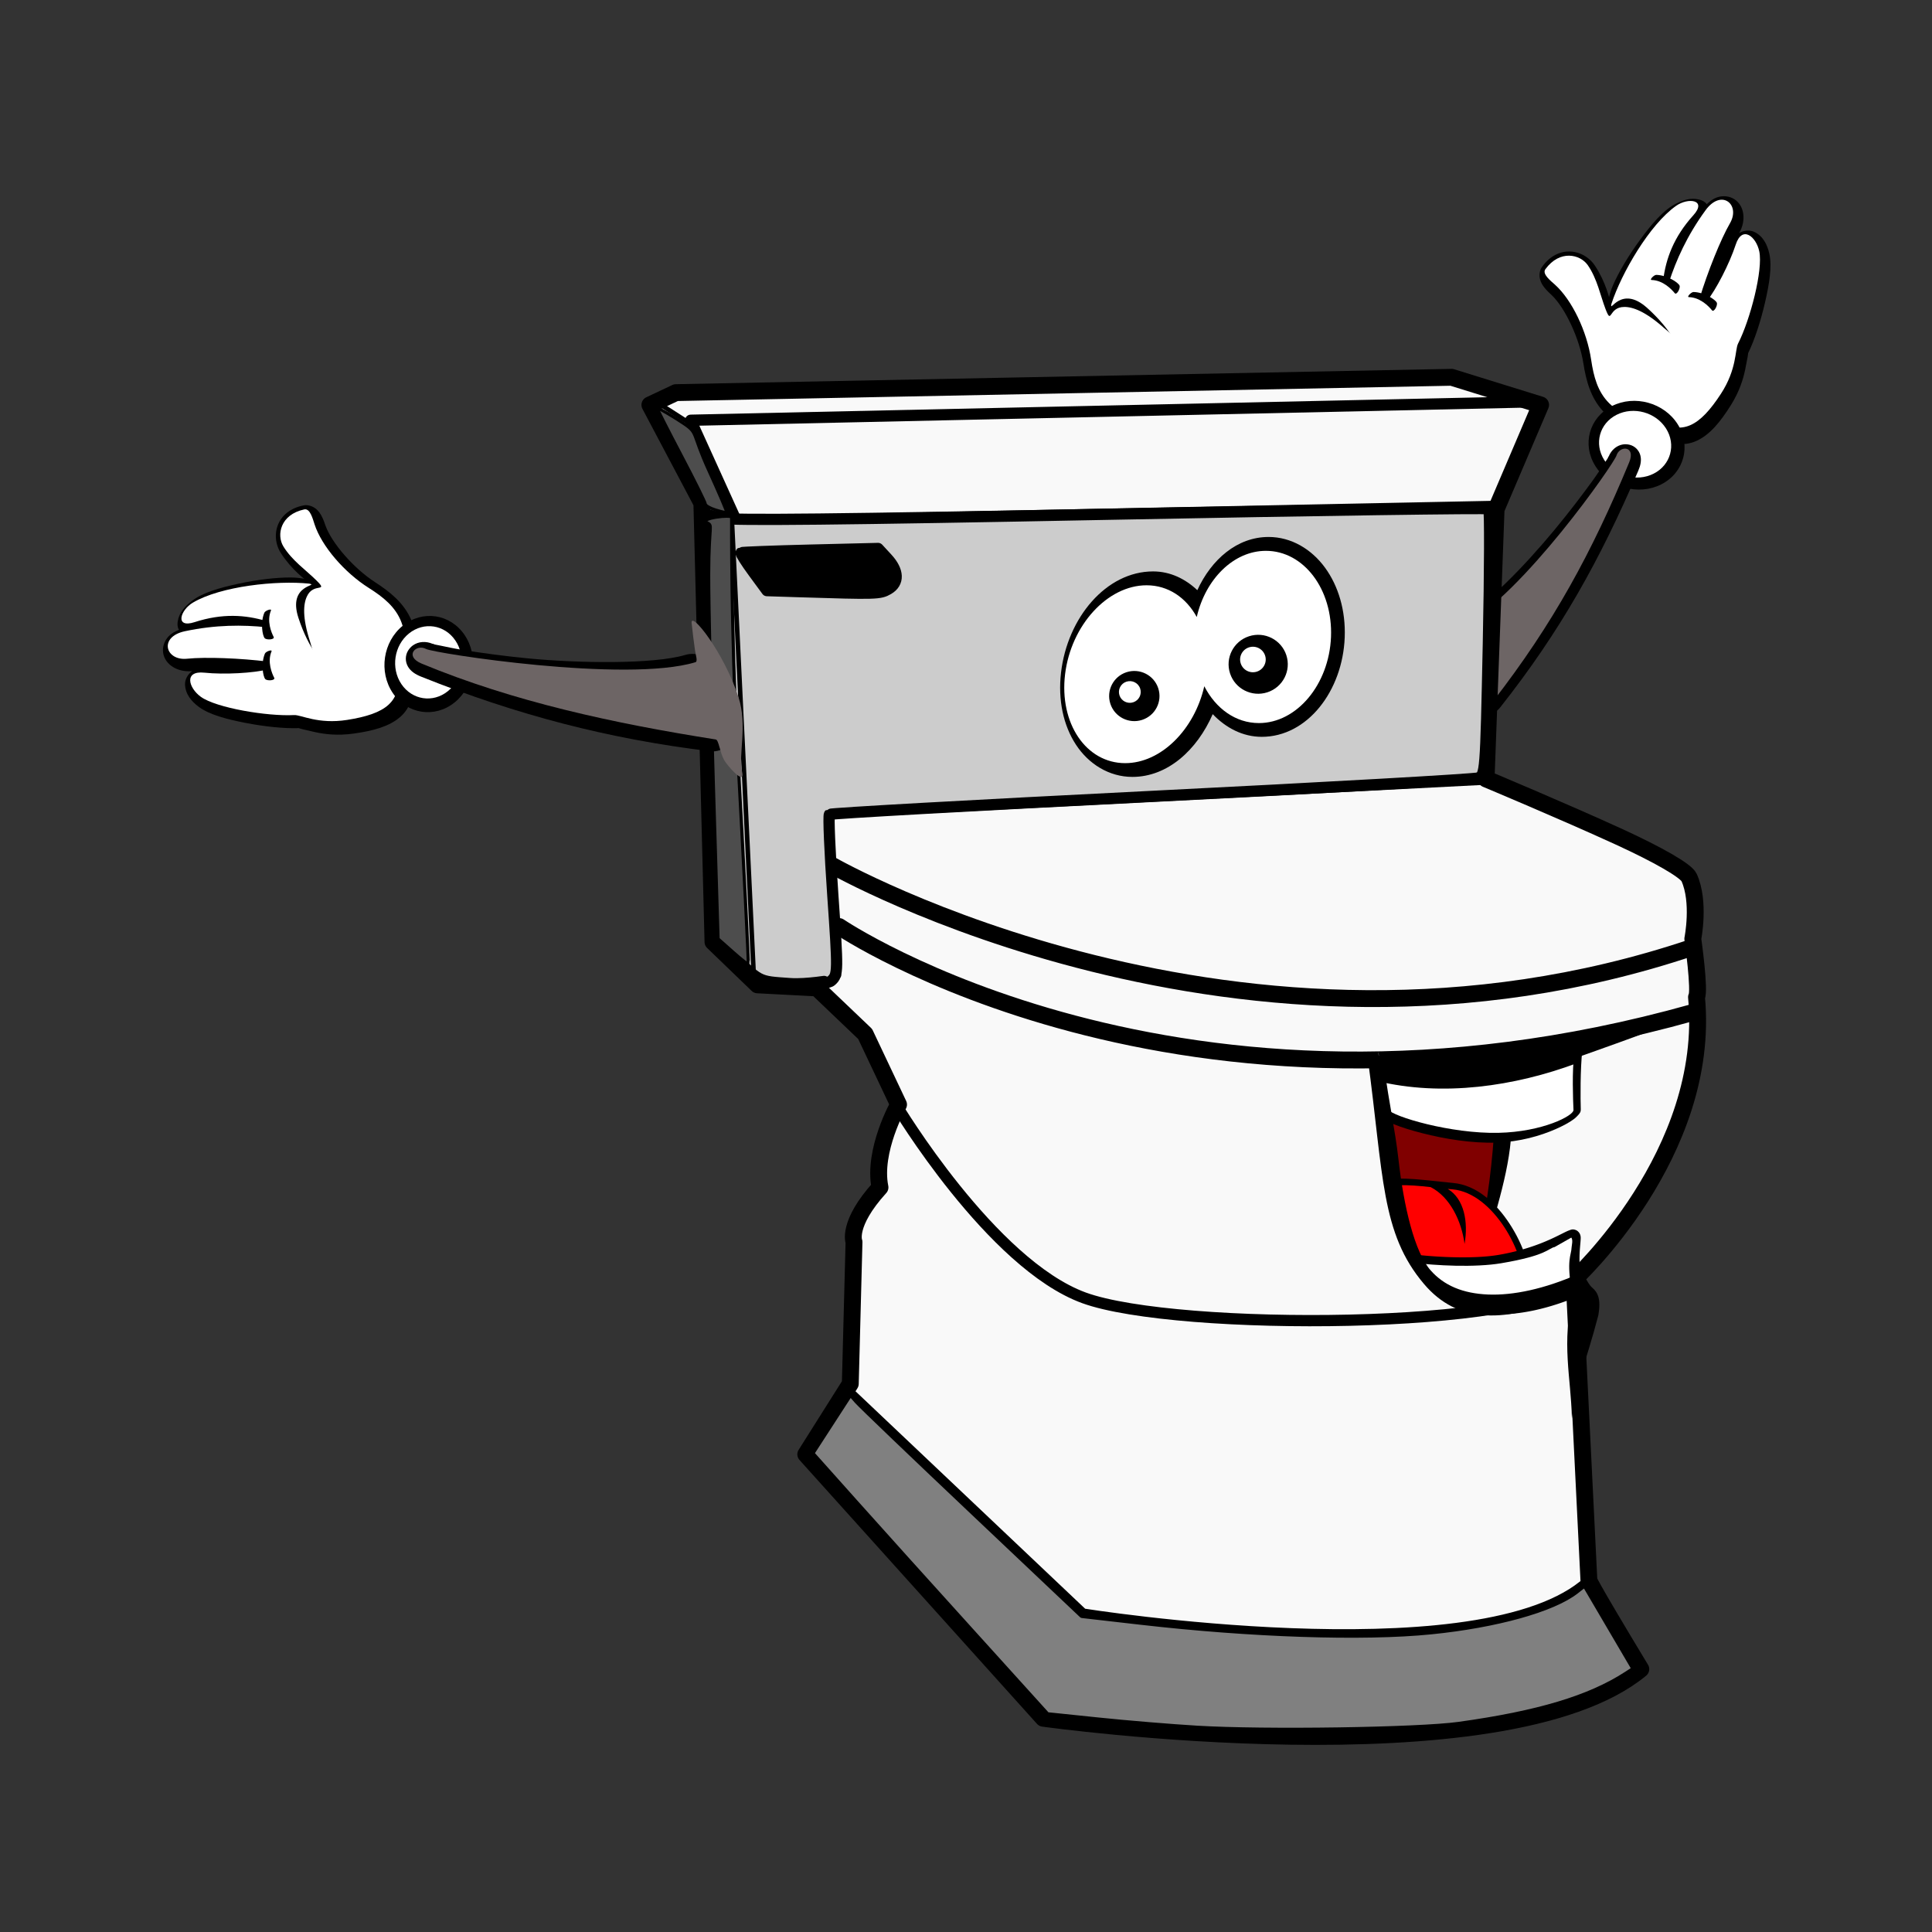 <svg:svg xmlns:dc="http://purl.org/dc/elements/1.1/" xmlns:ns1="http://sodipodi.sourceforge.net/DTD/sodipodi-0.dtd" xmlns:ns2="http://www.inkscape.org/namespaces/inkscape" xmlns:ns4="http://creativecommons.org/ns#" xmlns:rdf="http://www.w3.org/1999/02/22-rdf-syntax-ns#" xmlns:svg="http://www.w3.org/2000/svg" height="343.769" id="svg2" version="1.0" viewBox="-28.647 -34.793 343.769 343.769" width="343.769" ns1:docname="kawaiiToilet.svg" ns1:version="0.32" ns2:export-filename="/Users/schoolfreeware/Desktop/S4m_Pics/Toilet.png" ns2:export-xdpi="90" ns2:export-ydpi="90" ns2:output_extension="org.inkscape.output.svg.inkscape" ns2:version="0.91 r13725">
  <svg:rect x="-28.647" y="-34.793" width="343.769" height="343.769" fill="#333333" stroke="none"/>
  <svg:defs id="defs285525" />
  <ns1:namedview bordercolor="#666666" borderopacity="1.0" fit-margin-bottom="0" fit-margin-left="0" fit-margin-right="0" fit-margin-top="0" gridtolerance="10.0" guidetolerance="10.0" id="base" objecttolerance="10.0" pagecolor="#ffffff" showgrid="false" ns2:current-layer="g286958" ns2:cx="251.87517" ns2:cy="83.350797" ns2:pageopacity="0.0" ns2:pageshadow="2" ns2:window-height="1035" ns2:window-maximized="1" ns2:window-width="1916" ns2:window-x="4" ns2:window-y="1" ns2:zoom="0.83128998" />
  <svg:g id="g286958" transform="translate(86.586,31.935)">
    <svg:g id="g286820" transform="matrix(0.996,0.087,-0.087,0.996,-0.399,-9.153)" />
    <svg:g id="g287031">
      <svg:g id="g4966" transform="matrix(0.975,0,0,0.971,94.494,-238.862)">
        <svg:g id="g4968" transform="translate(373.87,-118.57)">
          <svg:path d="m 569.28,337.41 c -2.39,0 -5.323,1.161 -8.438,2.656 -3.115,1.495 -6.204,3.349 -8.281,5.031 -1.32,1.069 -2.588,2.55 -3.438,4.25 -0.85,1.7 -1.336,3.746 -0.531,5.688 0.596,1.438 1.781,2.464 3.094,3.312 0.617,0.399 1.262,0.747 1.938,1 -1.658,0.421 -3.723,1.129 -5.625,2.75 -1.26,1.075 -2.35,2.574 -2.688,4.469 -0.337,1.895 0.085,4.063 1.438,6.406 1.611,2.79 3.867,4.469 6.5,4.625 2.633,0.156 5.345,-0.96 8.5,-2.781 2.533,-1.462 4.17,-3.134 5.281,-4.5 1.111,-1.366 1.961,-2.483 1.812,-2.375 2.166,-1.574 4.759,-4.12 7,-6.75 2.241,-2.63 4.133,-5.166 4.75,-7.469 0.459,-1.714 0.448,-3.477 -0.625,-4.906 -0.519,-0.692 -1.528,-1.185 -2.531,-1.125 0.009,-0.006 0.023,-0.026 0.031,-0.031 2.179,-1.415 3.068,-3.927 2,-5.844 -0.534,-0.959 -1.557,-1.662 -2.719,-1.844 -0.712,-0.112 -1.469,0.003 -2.25,0.219 -0.009,-0.053 0.044,-0.105 0.031,-0.156 -0.14,-0.548 -0.474,-0.93 -0.781,-1.219 -1.23,-1.155 -2.781,-1.406 -4.469,-1.406 z" id="path4970" style="fill:#000000" transform="matrix(0.879,-0.477,0.452,0.887,-936.29,305.58)" ns2:connector-curvature="0" />
          <svg:path d="m -305.18,342.58 c -0.904,0.485 -1.742,1.24 -2.442,2.268 -0.429,0.631 -0.466,1.575 -0.294,2.199 0.172,0.624 0.448,1.048 0.721,1.408 0.547,0.721 1.151,1.227 1.47,1.539 2.393,2.34 4.988,7.819 5.71,12.423 0.491,3.131 1.309,6.321 3.641,8.833 2.332,2.512 5.933,4.08 11.478,4.601 0.934,0.088 1.893,-0.085 2.625,-0.621 0.732,-0.536 1.144,-1.373 1.356,-2.194 0.425,-1.642 0.201,-3.4 -0.233,-5.311 -0.868,-3.822 -2.739,-8.202 -4.224,-11.233 -0.529,-1.08 -1.203,-1.645 -2.113,-2.406 -0.91,-0.761 -1.995,-1.486 -3.151,-1.98 -1.156,-0.494 -2.613,-0.9 -3.892,0.071 -0.097,0.073 -0.147,0.203 -0.232,0.289 -0.013,-0.052 -0.015,-0.068 -0.029,-0.122 -0.488,-1.942 -1.126,-4.774 -3.107,-7.807 -1.489,-2.28 -4.577,-3.41 -7.284,-1.957 z" id="path4972" style="fill:#000000" ns2:connector-curvature="0" />
          <svg:path d="m -305.21,348 c -0.801,-0.721 -2.372,-1.95 -1.738,-2.822 2.629,-3.619 6.352,-2.747 7.741,-0.738 1.731,2.504 2.291,5.571 3.242,8.048 1.169,3.046 0.491,-0.393 3.395,-0.393 1.503,-0.032 3.857,0.773 7.336,3.906 10.412,8.432 7.165,17.818 1.342,17.513 -11.726,-0.615 -13.795,-5.54 -14.704,-11.748 -0.76,-5.189 -3.487,-10.951 -6.613,-13.766 z" id="path4974" style="fill:#ffffff" ns1:nodetypes="ssssccsss" ns2:connector-curvature="0" />
          <svg:path d="m -283.1,333.57 c -4.81,3.411 -9.953,12.292 -11.793,17.954 -0.417,1.962 1.654,-3.632 6.519,0.748 2.288,2.06 3.866,4.094 4.561,5.299 -0.616,0.503 -1.218,0.978 -1.834,1.425 -2.071,1.504 -9.401,8.395 -1.224,13.706 4.876,3.167 8.125,1.21 11.956,-4.689 2.942,-4.531 2.552,-8.07 3.131,-9.206 2.228,-4.373 4.589,-13.523 3.869,-16.912 -0.572,-2.69 -3.122,-4.837 -4.3,-1.211 -1.128,3.471 -3.616,8.295 -5.26,10.326 -0.83,0.023 -1.45,-0.082 -1.318,-0.521 1.439,-4.776 3.832,-10.786 5.528,-13.724 1.987,-3.441 -1.541,-6.4 -4.449,-2.398 -3.398,4.677 -5.375,9.176 -6.692,13.23 -0.148,0.456 -0.556,0.101 -1.038,-0.453 0.497,-3.908 1.915,-7.87 5.5,-11.851 2.551,-2.833 -0.914,-3.314 -3.158,-1.723 z" id="path4976" style="fill:#ffffff" ns1:nodetypes="scscsssssscsssscss" ns2:connector-curvature="0" />
          <svg:path d="m -283.34,349.57 c -0.577,-0.72 -2.131,-2.36 -4.222,-2.417 -0.446,-0.012 0.428,-0.95 0.866,-0.938 1.983,0.054 4.002,1.409 4.232,1.958 0.202,0.483 -0.527,1.831 -0.876,1.396 z" id="path4978" style="fill:#000000" ns1:nodetypes="sssss" ns2:connector-curvature="0" />
          <svg:path d="m -276.54,352.71 c -0.577,-0.72 -2.131,-2.36 -4.222,-2.417 -0.446,-0.012 0.428,-0.95 0.866,-0.938 1.983,0.054 4.002,1.409 4.232,1.958 0.202,0.483 -0.527,1.831 -0.876,1.396 z" id="path4980" style="fill:#000000" ns1:nodetypes="sssss" ns2:connector-curvature="0" />
          <svg:path d="m 548.66,377.81 c 0,3.304 -2.678,5.982 -5.982,5.982 -3.304,0 -5.982,-2.678 -5.982,-5.982 0,-3.304 2.678,-5.982 5.982,-5.982 3.304,0 5.982,2.678 5.982,5.982 z" id="path4982" style="fill:#000000" transform="matrix(1.256,-0.64,0.753,1.199,-1256.4,271.75)" ns2:connector-curvature="0" />
          <svg:path d="m 548.66,377.81 c 0,3.304 -2.678,5.982 -5.982,5.982 -3.304,0 -5.982,-2.678 -5.982,-5.982 0,-3.304 2.678,-5.982 5.982,-5.982 3.304,0 5.982,2.678 5.982,5.982 z" id="path4984" style="fill:#ffffff" transform="matrix(0.944,-0.481,0.566,0.901,-1016.7,297.87)" ns2:connector-curvature="0" />
        </svg:g>
        <svg:g id="g4986">
          <svg:path d="m 81.056,258.72 c -1.141,0.188 -2.118,1.032 -2.581,2.21 -0.002,0.005 -0.029,-0.005 -0.031,0 -4e-5,6e-5 -0.032,0.061 -0.032,0.061 -4.4e-4,7.6e-4 -0.028,0.054 -0.032,0.061 -0.003,0.008 0.002,0.025 -4.5e-4,0.031 -0.004,0.011 0.006,0.017 -4.4e-4,0.031 -0.005,0.014 -0.027,0.017 -0.031,0.031 -0.025,0.057 -0.058,0.121 -0.095,0.184 -0.117,0.198 -0.339,0.498 -0.596,0.89 -0.506,0.772 -1.188,1.841 -2.071,3.07 -1.774,2.467 -4.218,5.705 -6.98,9.056 -5.521,6.7 -12.472,13.912 -17.345,16.485 -0.989,0.522 -1.657,1.4 -1.999,2.333 -0.334,0.91 -0.442,1.892 -0.41,2.886 0.062,1.979 0.649,4.11 1.448,6.048 0.797,1.935 1.814,3.684 3.092,4.881 0.634,0.593 1.401,1.152 2.408,1.259 1.08,0.115 2.164,-0.425 2.844,-1.289 11.036,-14.025 18.254,-27.077 25.229,-43.408 0.412,-0.964 0.622,-1.898 0.379,-2.824 -0.259,-0.984 -1.037,-1.707 -1.937,-1.934 -0.416,-0.105 -0.853,-0.128 -1.258,-0.061 z" id="path4988" style="fill:#000000" ns2:connector-curvature="0" />
          <svg:path d="m 79.896,260.75 c 0.57,-1.892 3.579,-1.8 2.321,1.25 -6.817,16.529 -13.895,29.599 -24.821,43.75 -3.02,3.911 -9.897,-11.429 -5.536,-13.75 10.975,-5.841 27.58,-29.739 28.036,-31.25 z" id="path4990" style="fill:#6d6565;fill-opacity:1" ns1:nodetypes="sssss" ns2:connector-curvature="0" />
        </svg:g>
      </svg:g>
      <svg:path d="m 0.404,5.318 9.245,17.472 1.981,78.08 7.925,7.64 10.566,0.55 8.585,8.19 5.943,12.56 c 0,0 -4.622,8.19 -3.302,14.74 -5.943,6.55 -4.622,9.72 -4.622,9.72 l -0.661,25.22 -7.924,12.56 42.264,46.96 c 0,0 81.886,11.46 106.32,-8.74 -9.9,-16.38 -9.24,-15.83 -9.24,-15.83 l -2.64,-53.51 c 0,0 24.43,-22.39 21.79,-50.23 0.66,-1.09 -0.66,-10.38 -0.66,-10.38 0,0 1.32,-6.549 -0.66,-10.917 -0.55,-1.218 -5.57,-4.073 -12.43,-7.219 -9.93,-4.552 -23.688,-10.307 -23.688,-10.307 L 150.974,23.882 l 7.92,-18.564 -15.84,-4.914 -138.02,2.73 -4.626,2.184 z" id="path2384" style="fill:#f9f9f9;fill-rule:evenodd;stroke:#000000;stroke-width:3;stroke-linecap:round;stroke-linejoin:round;stroke-miterlimit:4;stroke-dasharray:none" ns1:nodetypes="cccccccccccccccccssccccccc" ns2:connector-curvature="0" />
      <svg:path d="M 0.404,6.41 Z" id="path2386" style="fill:none;stroke:#000000;stroke-width:0.808px;stroke-linecap:round;stroke-linejoin:round" ns2:connector-curvature="0" />
      <svg:path d="m 36.725,181.13 40.943,38.77 c 0,0 68.682,10.92 88.492,-4.92" id="path2388" style="fill:none;stroke:#000000;stroke-width:0.808px;stroke-linecap:round;stroke-linejoin:round" ns1:nodetypes="ccs" ns2:connector-curvature="0" />
      <svg:path d="m 17.574,32.072 23.113,-0.546 c 0,0 6.604,5.46 0.66,6.552 -5.943,1.092 -11.886,-0.546 -11.886,-0.546 l -7.925,0 -3.962,-5.46 z" id="path2390" style="fill:#000000;fill-rule:evenodd;stroke:#000000;stroke-width:0.808px;stroke-linecap:round;stroke-linejoin:round" ns2:connector-curvature="0" />
      <svg:path d="m 9.649,23.882 5.283,1.638 135.38,-2.73 0.66,0" id="path2392" style="fill:none;stroke:#000000;stroke-width:0.808px;stroke-linecap:round;stroke-linejoin:round" ns2:connector-curvature="0" />
      <svg:path d="M 15.593,25.52 7.668,8.048 l 149.9,-3.276" id="path2394" style="fill:none;stroke:#000000;stroke-width:2;stroke-linecap:round;stroke-linejoin:round;stroke-miterlimit:4;stroke-dasharray:none" ns1:nodetypes="ccc" ns2:connector-curvature="0" />
      <svg:path d="M 2.385,5.318 8.329,9.14" id="path2396" style="fill:none;stroke:#000000;stroke-width:0.808px;stroke-linecap:round;stroke-linejoin:round" ns2:connector-curvature="0" />
      <svg:path d="m 32.781,87.234 c 0,0 72.749,41.586 153.01,14.646" id="path2398" style="fill:none;stroke:#000000;stroke-width:3;stroke-linecap:round;stroke-linejoin:round;stroke-miterlimit:4;stroke-dasharray:none" ns1:nodetypes="cs" ns2:connector-curvature="0" />
      <svg:path d="m 34.079,98.136 c 0,0 60.368,40.964 151.89,15.294" id="path2400" style="fill:none;stroke:#000000;stroke-width:3;stroke-linecap:round;stroke-linejoin:round;stroke-miterlimit:4;stroke-dasharray:none" ns1:nodetypes="cs" ns2:connector-curvature="0" />
      <svg:path d="M 149.65,72.478 32.04,78.484 34.031,106.87" id="path2402" style="fill:none;stroke:#000000;stroke-width:0.811px;stroke-linecap:round;stroke-linejoin:round" ns1:nodetypes="ccc" ns2:connector-curvature="0" />
      <svg:path d="m 44.278,129.96 c 0,0 16.881,28.24 33.39,34.25 16.509,6 80.192,5.63 87.462,-3.11" id="path2404" style="fill:none;stroke:#000000;stroke-width:2;stroke-linecap:round;stroke-linejoin:round;stroke-miterlimit:4;stroke-dasharray:none" ns1:nodetypes="css" ns2:connector-curvature="0" />
      <svg:path d="m 97.772,240.93 c -4.54,-0.27 -12.415,-0.92 -17.5,-1.45 l -9.245,-0.96 -13.346,-14.75 c -7.34,-8.1 -16.79,-18.59 -21.002,-23.31 l -7.656,-8.57 3.519,-5.43 3.519,-5.43 1.304,1.48 c 0.717,0.81 10.006,9.71 20.642,19.77 l 19.338,18.3 10.379,1.19 c 19.676,2.26 39.626,2.93 51.666,1.71 11.58,-1.16 21.63,-3.96 25.74,-7.16 l 1.65,-1.29 4.48,7.63 4.48,7.63 -1.51,0.98 c -6.58,4.27 -15.75,7.02 -29.9,8.98 -7.22,1 -34.59,1.4 -46.558,0.68 z" id="path2406" style="fill:#808080;stroke:#000000;stroke-width:1.201;stroke-linecap:round;stroke-linejoin:round" ns2:connector-curvature="0" />
      <svg:path d="m 25.359,108.29 c -5.86,-0.42 -5.263,-0.1 -11.144,-5.91 l -1.843,-1.82 -0.85,-31.487 C 11.055,51.756 10.657,34.734 10.637,31.247 l -0.035,-6.339 2.612,0.576 c 1.888,0.417 21.111,0.217 69.329,-0.722 36.697,-0.714 66.907,-1.144 67.127,-0.956 0.23,0.188 0.2,10.941 -0.07,23.896 -0.49,23.301 -0.51,23.559 -1.89,24.003 -0.77,0.248 -26.96,1.727 -58.193,3.288 -31.236,1.561 -56.96,2.997 -57.165,3.191 -0.206,0.195 0.066,6.677 0.604,14.407 0.936,13.459 0.927,14.099 -0.224,15.149 -0.661,0.61 -2.184,0.32 -1.967,0.28 2.385,-0.42 -2.444,0.49 -5.406,0.27 z M 42.814,38.102 c 1.946,-1.127 1.88,-3.241 -0.17,-5.463 l -1.637,-1.775 -12.066,0.295 c -6.636,0.162 -12.171,0.37 -12.301,0.463 -0.13,0.092 0.85,1.647 2.178,3.455 l 2.415,3.287 5.746,0.182 c 13.773,0.435 14.345,0.419 15.835,-0.444 z" id="path2418" style="fill:#cccccc;stroke:#000000;stroke-width:2;stroke-linecap:round;stroke-linejoin:round;stroke-miterlimit:4;stroke-dasharray:none" ns1:nodetypes="cccccccssssssssscccccsccccc" ns2:connector-curvature="0" />
      <svg:path d="m 14.932,24.428 3.963,82.452 1.32,0.54" id="path3190" style="fill:none;stroke:#000000;stroke-width:0.808px;stroke-linecap:round;stroke-linejoin:round" ns2:connector-curvature="0" />
      <svg:path d="m 15.148,102.65 -2.615,-2.32 -0.84,-27.546 C 11.231,57.634 10.857,40.879 10.862,35.55 c 0.008,-9.322 0.854,-8.626 -0.38,-9.316 -1.33,-0.743 4.452,-1.487 4.468,-0.902 0.015,0.525 -0.141,19.756 1.016,40.92 1.157,21.164 2.034,38.538 1.95,38.598 -0.084,0.07 -1.33,-0.92 -2.768,-2.2 z" id="path3200" style="fill:#4d4d4d;stroke:#000000;stroke-width:0.561;stroke-linecap:round;stroke-linejoin:round" ns1:nodetypes="cccssssscc" ns2:connector-curvature="0" />
      <svg:path d="M 12.093,24.009 C 11.094,23.703 10.277,23.23 10.277,22.956 10.277,22.683 8.345,18.788 5.984,14.3 3.624,9.812 1.692,6.013 1.692,5.856 c 0,-0.156 3.157,1.711 4.745,2.787 2.603,1.763 1.366,1.578 4.423,8.289 1.866,4.096 3.315,7.489 3.22,7.54 -0.095,0.051 -0.989,-0.158 -1.988,-0.464 z" id="path3202" style="fill:#4d4d4d;stroke:#000000;stroke-width:0.532;stroke-linecap:round;stroke-linejoin:round" ns1:nodetypes="csssssscc" ns2:connector-curvature="0" />
      <svg:g id="g5010" style="" transform="matrix(0.819,0.072,-0.074,0.849,146.128,-143.667)">
        <svg:path d="m 11.481,322.17 2.281,15.031 c 1.406,6.171 3.202,12.023 5.781,16.375 3.976,0.15 9.768,0.004 14.812,-0.688 1.353,-7.287 4.241,-17.854 4.241,-26.602 0,-1.25 -2.148,-0.169 -2.179,-1.398 -0.21,0.026 -0.412,0.071 -0.625,0.094 -10.251,1.085 -23.045,-1.405 -24.312,-2.812 z" id="path5012" style="fill:#000000" ns1:nodetypes="ccccscccc" ns2:connector-curvature="0" />
        <svg:path d="m 11.481,322.17 2.281,15.031 c 1.406,6.171 3.202,12.023 5.781,16.375 3.596,0.145 8.666,0.06 13.344,-0.469 1.266,-7.345 2,-15.656 2,-24.5 0,-1.201 -0.036,-2.382 -0.062,-3.562 -10.071,0.839 -22.116,-1.512 -23.344,-2.875 z" id="path5014" style="fill:#800000" ns2:connector-curvature="0" />
        <svg:path d="m 20.356,336.17 c -2.46,-0.018 -4.736,0.031 -6.75,0.438 1.939,8.689 4.629,16.845 9.156,21.156 2.418,2.303 5.348,3.811 8.656,4.562 2.76,0.121 5.357,0.224 7.594,0 1.707,-0.171 3.275,-0.525 4.5,-1.5 1.225,-0.975 1.906,-2.581 1.906,-4.469 0,-3.775 -2.185,-8.548 -5.5,-12.625 -3.315,-4.077 -7.866,-7.469 -12.969,-7.469 l -6.594,-0.094 z" id="path5016" style="fill:#000000" ns2:connector-curvature="0" />
        <svg:path d="m 20.356,337.51 c -2.409,-0.018 -4.604,0.083 -6.438,0.438 1.912,8.173 4.553,15.726 8.844,19.812 1.332,1.269 2.817,2.272 4.438,3.062 8.874,0.035 16.875,1.881 16.875,-4.469 0,-6.41 -8.15,-18.75 -17.125,-18.75 -0.351,0 -0.681,0.003 -1.031,0 3.728,1.751 5.077,6.495 4.656,11.125 -1.08,-4.68 -4.006,-9.484 -8.375,-11.188 -0.607,-0.011 -1.256,-0.027 -1.844,-0.031 z" id="path5018" style="fill:#ff0000" ns2:connector-curvature="0" />
        <svg:path d="m 52.325,306.29 c -15.5,3.227 -34.796,12.227 -44.678,4.402 1.589,3.825 2.387,6.907 3.615,13.786 0.527,0.231 1.167,0.457 1.938,0.688 1.623,0.486 3.767,0.928 6.188,1.312 4.841,0.768 10.842,1.226 16.219,0.594 4.997,-0.587 9.337,-2.236 12.438,-3.875 1.55,-0.819 2.795,-1.613 3.656,-2.344 0.431,-0.365 0.755,-0.734 1,-1.062 0.245,-0.328 0.466,-0.639 0.406,-1.125 -0.263,-2.145 -0.894,-8.429 -0.781,-12.375 z" id="path5020" style="fill:#000000" ns1:nodetypes="ccccsscccscc" ns2:connector-curvature="0" />
        <svg:path d="m 51.481,306.79 c -14.595,8.831 -33.256,12.045 -42.952,4.367 0.387,0.93 -0.448,-1.619 -0.111,-0.43 0.3,0.847 0.496,1.691 0.656,2.531 0.002,0.01 -0.002,0.022 0,0.031 0.53,2.249 1.039,4.837 1.531,7.531 0.235,0.488 0.537,0.934 0.906,1.344 1.267,1.407 14.03,3.929 24.281,2.844 9.51,-1.006 15.909,-4.944 15.749,-6.119 -0.273,-2.001 -1.098,-8.27 -0.873,-11.725 z" id="path5022" style="fill:#ffffff;stroke-width:2.388;stroke-miterlimit:4;stroke-dasharray:none" ns1:nodetypes="cccccccsccc" ns2:connector-curvature="0" />
        <svg:path d="m 53.793,343.73 c -0.395,-6.8e-4 -0.637,0.145 -0.875,0.25 -0.317,0.14 -0.65,0.325 -1,0.531 -0.7,0.412 -1.574,0.95 -2.75,1.594 -2.353,1.287 -5.834,2.938 -10.906,4.25 -5.678,1.469 -14.868,1.704 -19.719,1.438 1.197,2.383 2.594,4.421 4.219,5.969 7.684,7.318 20.53,6.521 34.281,-0.719 -0.822,-3.007 -1.209,-5.283 -1.375,-6.969 -0.212,-2.144 -0.095,-3.377 -0.156,-4.594 -0.013,-0.261 -0.058,-0.566 -0.25,-0.906 -0.192,-0.34 -0.596,-0.682 -1.031,-0.781 -0.17,-0.039 -0.306,-0.062 -0.438,-0.062 z m 3.875,15.5 c -0.243,1.639 -0.433,3.191 -0.594,4.719 0.704,-1.148 0.987,-2.566 0.781,-4.062 a 1.372,1.416 0 0 0 -0.062,-0.25 c -0.047,-0.148 -0.08,-0.261 -0.125,-0.406 z" id="path5024" style="fill:#000000" ns2:connector-curvature="0" />
        <svg:path d="m 50.04,347.742 c -1.291,0.339 -1.447,1.893 -11.184,4.333 -5.649,1.416 -14.082,1.702 -19.312,1.5 0.957,1.615 2.022,3.047 3.219,4.188 7.511,7.153 18.482,5.856 31.883,-0.936 -1.884,-6.741 -0.832,-7.578 -0.927,-9.387 -0.017,-0.323 0.21,-1.506 -0.247,-1.977 z" id="path5026" style="fill:#ffffff;stroke-width:2.388;stroke-miterlimit:4;stroke-dasharray:none" ns1:nodetypes="cscscccc" ns2:connector-curvature="0" />
      </svg:g>
      <svg:path d="m 139.428,118.947 c 4.689,20.81 5.038,30.925 13.518,39.295 6.483,6.4 14.966,6.005 26.605,-0.618 -1.446,8.844 0.92,15.044 1.67,22.12 0.274,-6.95 1.573,-9.723 3.096,-18.685 0.249,-2.946 -0.464,-4.05 -1.534,-4.807 -1.07,-0.758 -1.596,-2.772 -2.745,-2.14 -5.696,3.118 -11.114,4.777 -15.602,4.983 -4.489,0.206 -7.941,-0.917 -10.539,-3.384 -3.154,-2.995 -5.773,-10.937 -7.454,-19.291 -1.009,-5.013 -2.748,-10.582 -3.672,-15.02 5.899,1.987 24.047,-3.177 30.988,-4.441 62.489,-28.326 -23.442,7.179 -31.453,1.226 z" id="path5034" style="fill:#000000" transform="matrix(0.996,0.087,-0.087,0.996,-0.399,-9.153)" ns1:nodetypes="cccccccccscccc" ns2:connector-curvature="0" />
      <svg:path d="m 141.594,121.467 c 11.55,1.773 23.909,-1.135 34.431,-6.144" id="path286834" style="fill:none;fill-rule:evenodd;stroke:#000000;stroke-width:3;stroke-linecap:butt;stroke-linejoin:miter;stroke-miterlimit:4;stroke-dasharray:none;stroke-opacity:1" transform="matrix(0.996,0.087,-0.087,0.996,-0.399,-9.153)" ns1:nodetypes="cc" ns2:connector-curvature="0" />
      <svg:g id="g5036" transform="matrix(0.975,0,0,0.971,64.932,-219.35)">
        <svg:path d="m 46.718,255.58 c -5.723,0 -10.422,4.114 -12.995,9.75 -2.188,-2.068 -4.933,-3.438 -8.069,-3.438 -8.556,0 -15.637,8.478 -16.803,18.531 -0.583,5.027 0.421,9.694 2.72,13.219 2.299,3.525 6.031,5.906 10.306,5.906 6.41,0 11.783,-4.903 14.657,-11.5 2.379,2.497 5.456,4.156 8.946,4.156 8.336,0 14.762,-8.423 15.141,-18.219 0.189,-4.896 -1.141,-9.408 -3.596,-12.781 -2.455,-3.373 -6.137,-5.625 -10.306,-5.625 z" id="path5038" style="fill:#000000" ns2:connector-curvature="0" />
        <svg:path d="m 46.244,258.12 c -5.9,0 -11.034,5.184 -12.625,12.125 -1.941,-3.548 -5.195,-5.812 -9.156,-5.812 -7.125,0 -13.795,7.316 -14.875,16.312 -1.079,8.996 3.844,16.281 10.969,16.281 6.534,0 12.632,-6.138 14.438,-14.094 2.095,4.092 5.719,6.75 9.969,6.75 6.904,0 12.808,-7.064 13.156,-15.781 0.349,-8.717 -4.971,-15.781 -11.875,-15.781 z" id="path5040" style="fill:#ffffff" ns2:connector-curvature="0" />
        <svg:path d="m 49.967,277.24 c 0.922,2.837 -0.631,5.884 -3.468,6.806 -2.837,0.922 -5.884,-0.631 -6.806,-3.468 -0.922,-2.837 0.631,-5.884 3.468,-6.806 2.837,-0.922 5.884,0.631 6.806,3.468 z" id="path5042" style="fill:#000000" ns2:connector-curvature="0" />
        <svg:path d="m 46.092,277.31 c 0.399,1.228 -0.273,2.547 -1.501,2.946 -1.228,0.399 -2.547,-0.273 -2.946,-1.501 -0.399,-1.228 0.273,-2.547 1.501,-2.946 1.228,-0.399 2.547,0.273 2.946,1.501 z" id="path5044" style="fill:#ffffff" ns2:connector-curvature="0" />
        <svg:path d="m 26.594,283.31 c 0.784,2.414 -0.537,5.006 -2.95,5.79 -2.414,0.784 -5.006,-0.537 -5.79,-2.95 -0.784,-2.414 0.537,-5.006 2.95,-5.79 2.414,-0.784 5.006,0.537 5.79,2.95 z" id="path5046" style="fill:#000000" ns2:connector-curvature="0" />
        <svg:path d="m 23.297,283.37 c 0.339,1.045 -0.232,2.167 -1.277,2.506 -1.045,0.339 -2.167,-0.232 -2.506,-1.277 -0.339,-1.045 0.232,-2.167 1.277,-2.506 1.045,-0.339 2.167,0.232 2.506,1.277 z" id="path5048" style="fill:#ffffff" ns2:connector-curvature="0" />
      </svg:g>
      <svg:g id="g5050" transform="matrix(0.975,0,0,0.971,13.881,-249.264)">
        <svg:g id="g5052" transform="matrix(-0.407,0.914,0.914,0.407,-517.31,421.4)">
          <svg:path d="m 569.28,337.41 c -2.39,0 -5.323,1.161 -8.438,2.656 -3.115,1.495 -6.204,3.349 -8.281,5.031 -1.32,1.069 -2.588,2.55 -3.438,4.25 -0.85,1.7 -1.336,3.746 -0.531,5.688 0.596,1.438 1.781,2.464 3.094,3.312 0.617,0.399 1.262,0.747 1.938,1 -1.658,0.421 -3.723,1.129 -5.625,2.75 -1.26,1.075 -2.35,2.574 -2.688,4.469 -0.337,1.895 0.085,4.063 1.438,6.406 1.611,2.79 3.867,4.469 6.5,4.625 2.633,0.156 5.345,-0.96 8.5,-2.781 2.533,-1.462 4.17,-3.134 5.281,-4.5 1.111,-1.366 1.961,-2.483 1.812,-2.375 2.166,-1.574 4.759,-4.12 7,-6.75 2.241,-2.63 4.133,-5.166 4.75,-7.469 0.459,-1.714 0.448,-3.477 -0.625,-4.906 -0.519,-0.692 -1.528,-1.185 -2.531,-1.125 0.009,-0.006 0.023,-0.026 0.031,-0.031 2.179,-1.415 3.068,-3.927 2,-5.844 -0.534,-0.959 -1.557,-1.662 -2.719,-1.844 -0.712,-0.112 -1.469,0.003 -2.25,0.219 -0.009,-0.053 0.044,-0.105 0.031,-0.156 -0.14,-0.548 -0.474,-0.93 -0.781,-1.219 -1.23,-1.155 -2.781,-1.406 -4.469,-1.406 z" id="path5054" style="fill:#000000" transform="matrix(0.879,-0.477,0.452,0.887,-936.29,305.58)" ns2:connector-curvature="0" />
          <svg:path d="m -305.18,342.58 c -0.904,0.485 -1.742,1.24 -2.442,2.268 -0.429,0.631 -0.466,1.575 -0.294,2.199 0.172,0.624 0.448,1.048 0.721,1.408 0.547,0.721 1.151,1.227 1.47,1.539 2.393,2.34 4.988,7.819 5.71,12.423 0.491,3.131 1.309,6.321 3.641,8.833 2.332,2.512 5.933,4.08 11.478,4.601 0.934,0.088 1.893,-0.085 2.625,-0.621 0.732,-0.536 1.144,-1.373 1.356,-2.194 0.425,-1.642 0.201,-3.4 -0.233,-5.311 -0.868,-3.822 -2.739,-8.202 -4.224,-11.233 -0.529,-1.08 -1.203,-1.645 -2.113,-2.406 -0.91,-0.761 -1.995,-1.486 -3.151,-1.98 -1.156,-0.494 -2.613,-0.9 -3.892,0.071 -0.097,0.073 -0.147,0.203 -0.232,0.289 -0.013,-0.052 -0.015,-0.068 -0.029,-0.122 -0.488,-1.942 -1.126,-4.774 -3.107,-7.807 -1.489,-2.28 -4.577,-3.41 -7.284,-1.957 z" id="path5056" style="fill:#000000" ns2:connector-curvature="0" />
          <svg:path d="m -305.21,348 c -0.801,-0.721 -2.372,-1.95 -1.738,-2.822 2.629,-3.619 6.352,-2.747 7.741,-0.738 1.731,2.504 2.291,5.571 3.242,8.048 1.169,3.046 0.491,-0.393 3.395,-0.393 1.503,-0.032 3.857,0.773 7.336,3.906 10.412,8.432 7.165,17.818 1.342,17.513 -11.726,-0.615 -13.795,-5.54 -14.704,-11.748 -0.76,-5.189 -3.487,-10.951 -6.613,-13.766 z" id="path5058" style="fill:#ffffff" ns1:nodetypes="ssssccsss" ns2:connector-curvature="0" />
          <svg:path d="m -283.1,333.57 c -4.81,3.411 -9.953,12.292 -11.793,17.954 -0.417,1.962 1.654,-3.632 6.519,0.748 2.288,2.06 3.866,4.094 4.561,5.299 -0.616,0.503 -1.218,0.978 -1.834,1.425 -2.071,1.504 -9.401,8.395 -1.224,13.706 4.876,3.167 8.125,1.21 11.956,-4.689 2.942,-4.531 2.552,-8.07 3.131,-9.206 2.228,-4.373 4.589,-13.523 3.869,-16.912 -0.572,-2.69 -3.122,-4.837 -4.3,-1.211 -1.128,3.471 -3.616,8.295 -5.26,10.326 -0.83,0.023 -1.45,-0.082 -1.318,-0.521 1.439,-4.776 3.832,-10.786 5.528,-13.724 1.987,-3.441 -1.541,-6.4 -4.449,-2.398 -3.398,4.677 -5.375,9.176 -6.692,13.23 -0.148,0.456 -0.556,0.101 -1.038,-0.453 0.497,-3.908 1.915,-7.87 5.5,-11.851 2.551,-2.833 -0.914,-3.314 -3.158,-1.723 z" id="path5060" style="fill:#ffffff" ns1:nodetypes="scscsssssscsssscss" ns2:connector-curvature="0" />
          <svg:path d="m -283.34,349.57 c -0.577,-0.72 -2.131,-2.36 -4.222,-2.417 -0.446,-0.012 0.428,-0.95 0.866,-0.938 1.983,0.054 4.002,1.409 4.232,1.958 0.202,0.483 -0.527,1.831 -0.876,1.396 z" id="path5062" style="fill:#000000" ns1:nodetypes="sssss" ns2:connector-curvature="0" />
          <svg:path d="m -276.54,352.71 c -0.577,-0.72 -2.131,-2.36 -4.222,-2.417 -0.446,-0.012 0.428,-0.95 0.866,-0.938 1.983,0.054 4.002,1.409 4.232,1.958 0.202,0.483 -0.527,1.831 -0.876,1.396 z" id="path5064" style="fill:#000000" ns1:nodetypes="sssss" ns2:connector-curvature="0" />
          <svg:path d="m 548.66,377.81 c 0,3.304 -2.678,5.982 -5.982,5.982 -3.304,0 -5.982,-2.678 -5.982,-5.982 0,-3.304 2.678,-5.982 5.982,-5.982 3.304,0 5.982,2.678 5.982,5.982 z" id="path5066" style="fill:#000000" transform="matrix(1.256,-0.64,0.753,1.199,-1256.4,271.75)" ns2:connector-curvature="0" />
          <svg:path d="m 548.66,377.81 c 0,3.304 -2.678,5.982 -5.982,5.982 -3.304,0 -5.982,-2.678 -5.982,-5.982 0,-3.304 2.678,-5.982 5.982,-5.982 3.304,0 5.982,2.678 5.982,5.982 z" id="path5068" style="fill:#ffffff" transform="matrix(0.944,-0.481,0.566,0.901,-1016.7,297.87)" ns2:connector-curvature="0" />
        </svg:g>
        <svg:path d="m -57.067,306.25 c 0.998,-0.715 2.365,-0.814 3.597,-0.277 0.005,0.002 0.018,-0.025 0.023,-0.023 8e-5,10e-6 0.07,0.022 0.07,0.022 8.9e-4,2.4e-4 0.062,0.019 0.07,0.022 0.008,0.003 0.018,0.02 0.023,0.023 0.011,0.005 0.008,0.017 0.023,0.023 0.014,0.007 0.033,-0.007 0.046,-3.6e-4 0.062,0.024 0.134,0.048 0.209,0.067 0.237,0.061 0.628,0.119 1.116,0.221 0.959,0.2 2.273,0.491 3.86,0.751 3.184,0.522 7.45,1.119 12.039,1.563 9.175,0.888 22.831,1.089 28.614,-0.636 1.174,-0.35 2.316,-0.192 3.225,0.252 0.886,0.433 1.63,1.089 2.267,1.859 1.268,1.533 2.199,3.574 2.825,5.629 0.625,2.052 0.944,4.128 0.674,5.987 -0.133,0.921 -0.402,1.917 -1.17,2.752 -0.825,0.897 -2.089,1.305 -3.234,1.166 -18.564,-2.251 -35.282,-6.637 -52.777,-13.668 -1.033,-0.415 -1.892,-0.958 -2.404,-1.837 -0.544,-0.933 -0.502,-2.06 0.004,-2.907 0.234,-0.391 0.544,-0.736 0.899,-0.99 z" id="path5070" style="fill:#000000" ns2:connector-curvature="0" ns2:transform-center-x="-25.282902" ns2:transform-center-y="8.0019042" />
        <svg:path d="m -54.669,306.91 c -1.848,-0.993 -4.04,1.334 -0.805,2.681 16.767,6.983 34.997,10.946 53.673,13.904 0.54,0.086 0.73,2.282 1.488,3.697 0.501,0.983 4.004,5.061 3.301,2.133 -0.69,-2.875 1.023,-8.415 -0.628,-13.549 -2.661,-8.274 -8.816,-15.999 -8.564,-13.6 0.197,1.877 0.409,3.501 0.612,4.96 0.124,0.891 0.554,2.058 0.077,2.203 -12.627,3.849 -47.677,-1.637 -49.154,-2.43 z" id="path5072" style="fill:#6d6565;fill-opacity:1" ns1:nodetypes="csscssssssc" ns2:connector-curvature="0" ns2:transform-center-x="-24.905566" ns2:transform-center-y="7.5995293" />
      </svg:g>
    </svg:g>
  </svg:g>
</svg:svg>